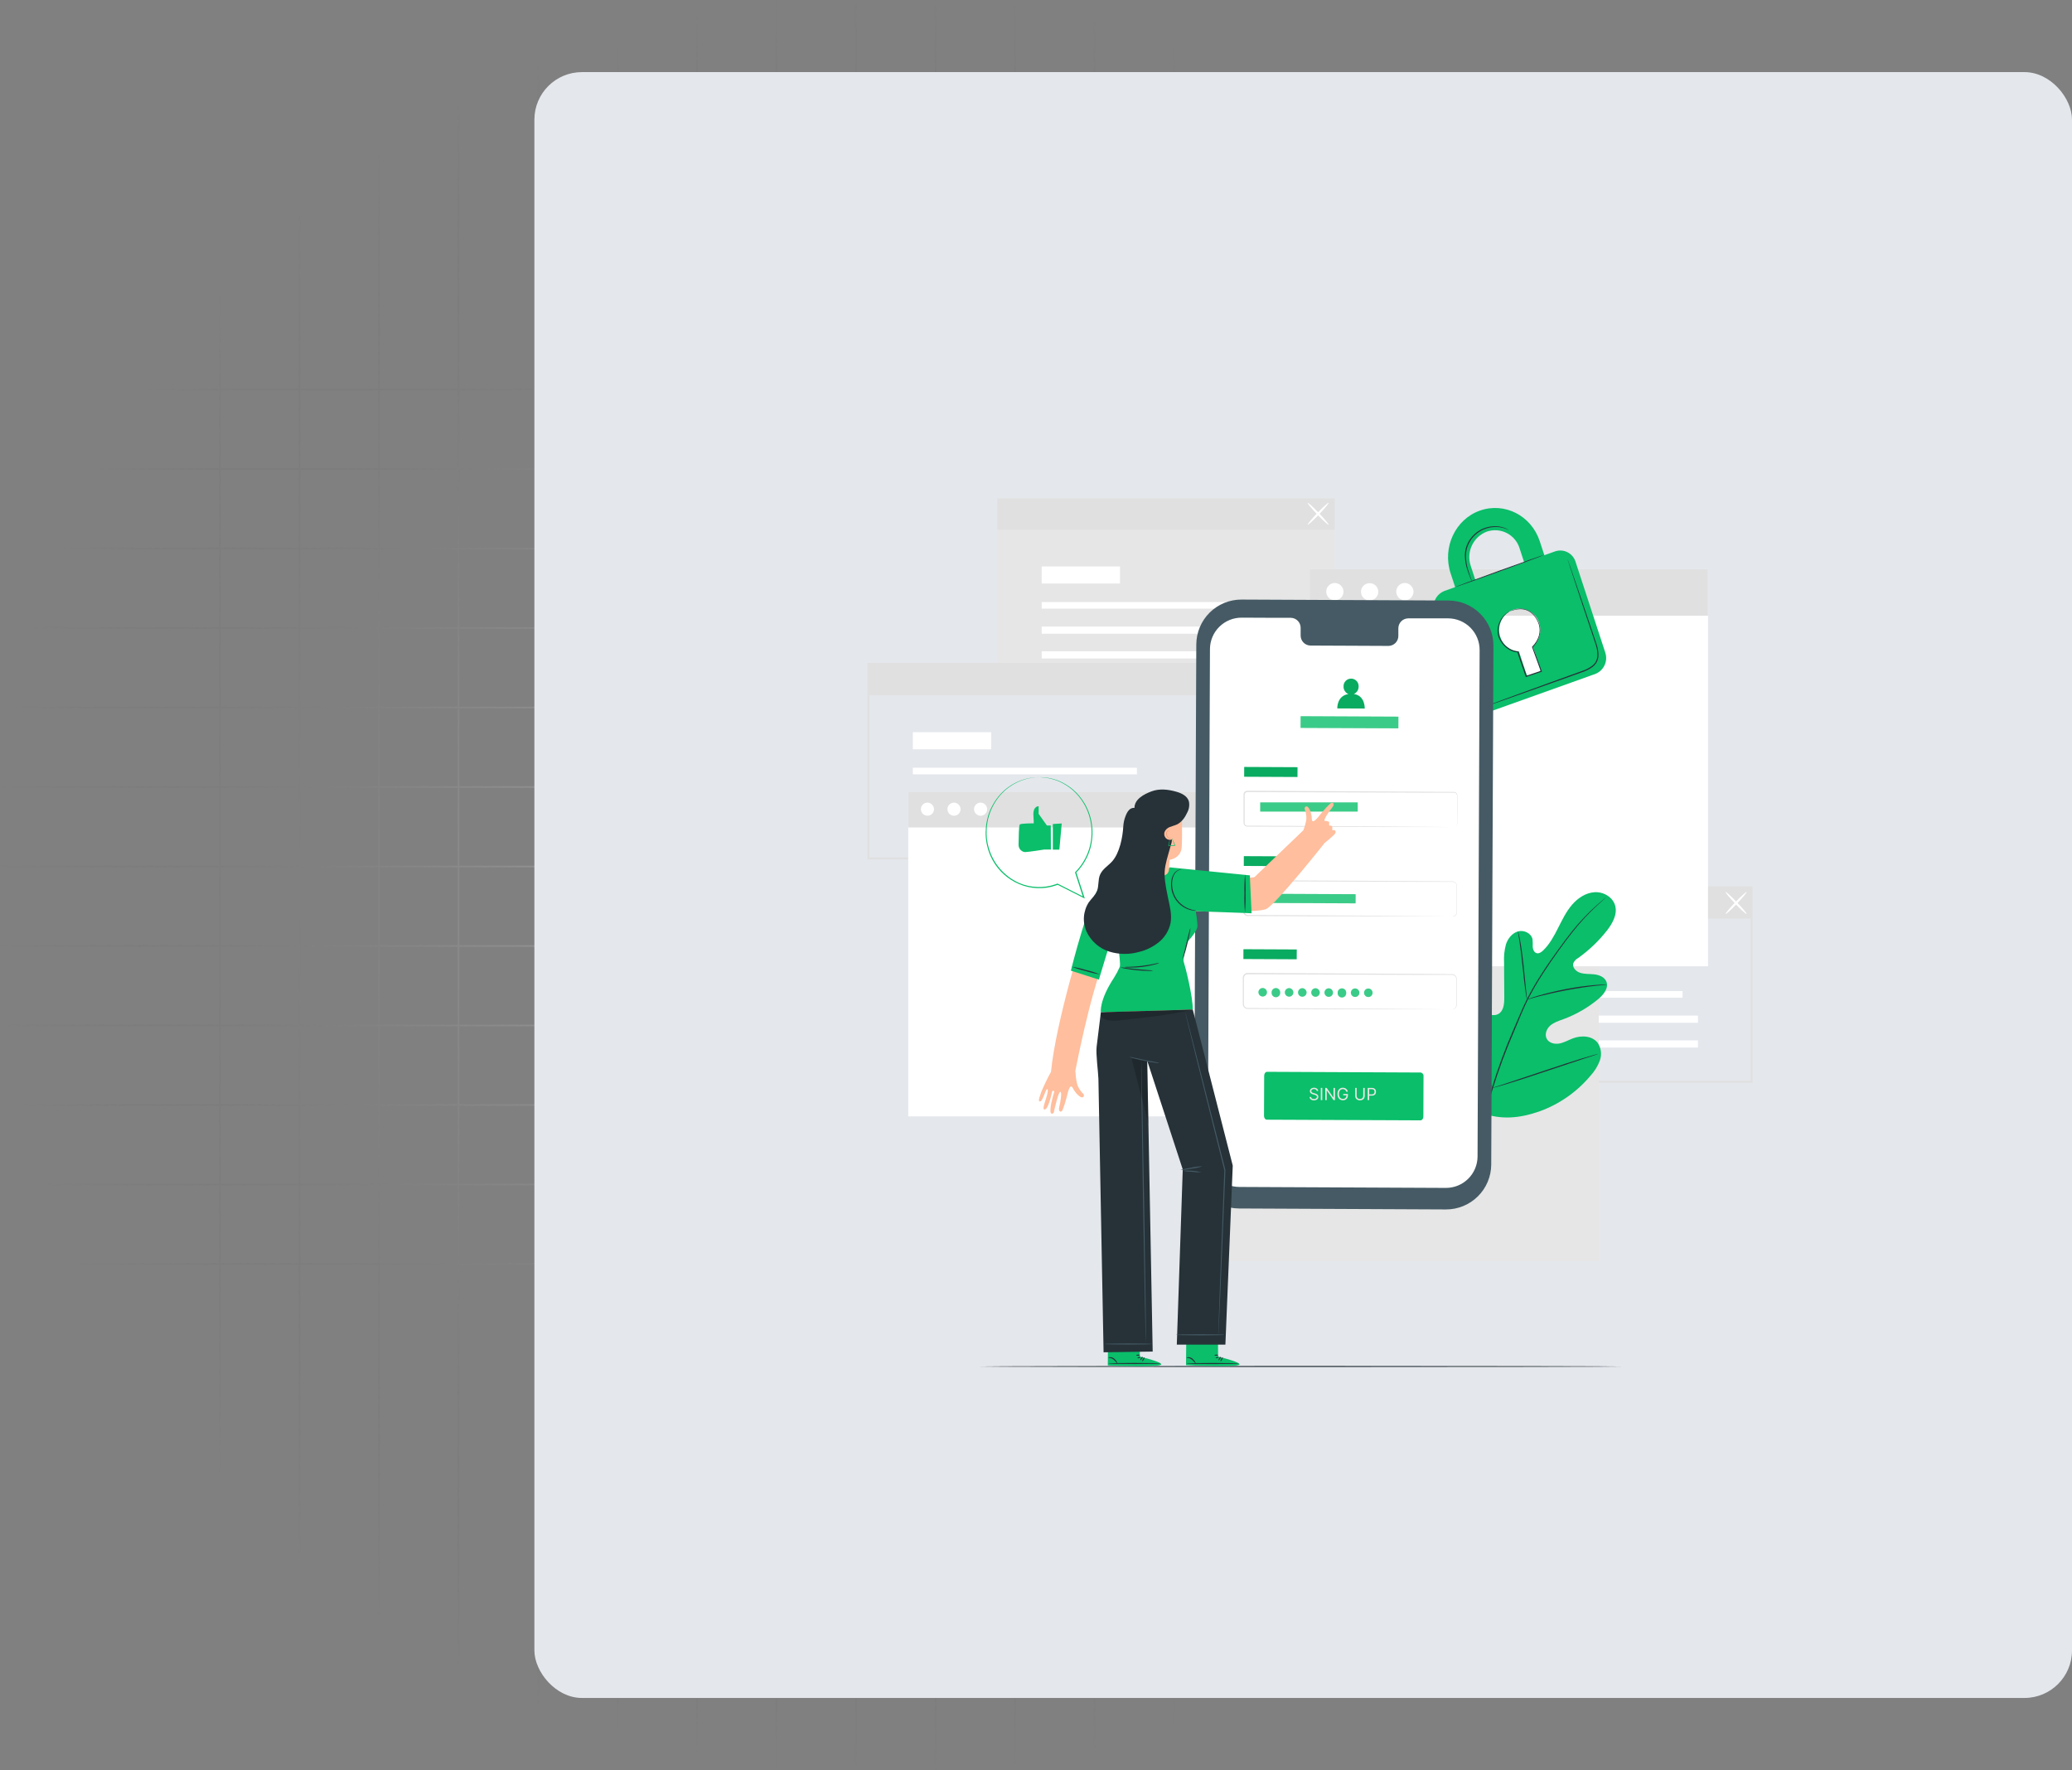 <svg width="1264" height="1080" viewBox="0 0 1264 1080" fill="none" xmlns="http://www.w3.org/2000/svg">
<rect x="0" y="0" width="1264" height="1080" fill="#808080" stroke="none"/>
<path d="M716.228 0L716.227 1080M425.21 0L425.21 1080M134.192 0L134.192 1080M1080 237.665L0 237.665M1080 528.683L0 528.683M861.737 0L861.736 1080M570.719 0L570.719 1080M279.701 0L279.701 1080M1080 383.174L0 383.174M1080 674.192L0 674.192M764.731 0L764.73 1080M473.713 0L473.713 1080M182.695 0L182.695 1080M1080 286.168L0 286.168M1080 577.186L0 577.186M910.24 0L910.239 1080M619.222 0L619.222 1080M328.204 0L328.204 1080M1080 431.677L0 431.677M1080 722.695L0 722.695M813.234 0L813.233 1080M522.216 0L522.216 1080M231.198 0L231.198 1080M1080 334.671L0 334.671M1080 625.689L0 625.689M958.743 0L958.742 1080M667.725 0L667.724 1080M376.707 0L376.707 1080M1080 480.18L0 480.18M1080 771.198L0 771.197" stroke="url(#paint0_radial_2004_1422)"/>
<rect x="326" y="44" width="938" height="992" rx="29" fill="#E4E7EC"/>
<path d="M1069.15 660.677H861.992V540.799H1069.15V660.677ZM863.256 659.413H1067.88V542.063H863.256V659.413Z" fill="#E0E0E0"/>
<path d="M1026.41 604.72H889.736V608.726H1026.41V604.72Z" fill="white"/>
<path d="M1035.83 619.66H889.736V624.033H1035.83V619.66Z" fill="white"/>
<path d="M1035.83 634.777H889.736V639.151H1035.83V634.777Z" fill="white"/>
<path d="M937.503 583.017H889.736V593.419H937.503V583.017Z" fill="white"/>
<path d="M1068.52 541.431H862.662V560.517H1068.52V541.431Z" fill="#E0E0E0"/>
<path d="M1052.68 557.661C1052.41 557.408 1055.07 554.21 1058.59 550.519C1062.12 546.828 1065.22 544.035 1065.47 544.275C1065.72 544.515 1063.08 547.726 1059.55 551.429C1056.03 555.133 1052.93 557.914 1052.68 557.661Z" fill="white"/>
<path d="M1065.5 557.661C1065.24 557.914 1062.16 555.133 1058.62 551.429C1055.08 547.726 1052.44 544.528 1052.7 544.275C1052.97 544.022 1056.04 546.803 1059.58 550.519C1063.12 554.235 1065.74 557.408 1065.5 557.661Z" fill="white"/>
<path d="M814.238 304.039H608.383V422.666H814.238V304.039Z" fill="#E6E6E6"/>
<path d="M772.147 367.34H635.47V371.347H772.147V367.34Z" fill="white"/>
<path d="M781.563 382.281H635.47V386.654H781.563V382.281Z" fill="white"/>
<path d="M781.563 397.398H635.47V401.772H781.563V397.398Z" fill="white"/>
<path d="M683.237 345.637H635.47V356.04H683.237V345.637Z" fill="white"/>
<path d="M814.238 304.039H608.383V323.126H814.238V304.039Z" fill="#E0E0E0"/>
<path d="M797.705 320.18C797.439 319.94 800.094 316.73 803.62 313.039C807.147 309.348 810.244 306.555 810.497 306.807C810.749 307.06 808.108 310.258 804.581 313.949C801.054 317.64 797.958 320.408 797.705 320.18Z" fill="white"/>
<path d="M810.497 320.18C810.244 320.433 807.16 317.652 803.62 313.949C800.081 310.245 797.439 307.06 797.705 306.807C797.97 306.555 801.042 309.335 804.581 313.039C808.12 316.742 810.762 319.94 810.497 320.18Z" fill="white"/>
<path d="M736.274 524.405H529.155V404.515H736.274V524.405ZM530.419 523.141H735.01V405.779H530.419V523.141Z" fill="#E0E0E0"/>
<path d="M693.551 468.448H556.875V472.455H693.551V468.448Z" fill="white"/>
<path d="M702.968 483.388H556.875V487.762H702.968V483.388Z" fill="white"/>
<path d="M702.968 498.506H556.875V502.879H702.968V498.506Z" fill="white"/>
<path d="M604.642 446.745H556.875V457.147H604.642V446.745Z" fill="white"/>
<path d="M735.642 405.147H529.787V424.233H735.642V405.147Z" fill="#E0E0E0"/>
<path d="M975.309 551.872H732.242V769.482H975.309V551.872Z" fill="#E6E6E6"/>
<path d="M744.465 483.325H554.056V681.154H744.465V483.325Z" fill="white"/>
<path d="M744.465 483.325H554.056V504.876H744.465V483.325Z" fill="#E0E0E0"/>
<path d="M569.78 493.879C569.746 494.661 569.482 495.415 569.023 496.048C568.564 496.681 567.928 497.166 567.196 497.441C566.464 497.716 565.667 497.771 564.904 497.597C564.141 497.424 563.446 497.03 562.905 496.465C562.364 495.9 562.001 495.188 561.861 494.419C561.72 493.649 561.809 492.855 562.116 492.136C562.423 491.416 562.934 490.803 563.587 490.371C564.239 489.939 565.004 489.709 565.786 489.708C566.868 489.735 567.895 490.188 568.644 490.97C569.392 491.751 569.801 492.797 569.78 493.879Z" fill="white"/>
<path d="M585.997 493.879C585.965 494.665 585.703 495.423 585.243 496.06C584.783 496.697 584.145 497.185 583.41 497.463C582.675 497.741 581.875 497.796 581.108 497.623C580.342 497.449 579.643 497.054 579.1 496.486C578.556 495.919 578.192 495.204 578.051 494.43C577.911 493.657 578.001 492.86 578.31 492.137C578.62 491.415 579.135 490.799 579.791 490.368C580.448 489.936 581.217 489.706 582.003 489.708C583.085 489.735 584.112 490.188 584.86 490.97C585.609 491.751 586.018 492.797 585.997 493.879Z" fill="white"/>
<path d="M602.214 493.879C602.182 494.665 601.92 495.423 601.46 496.06C601 496.697 600.363 497.185 599.628 497.463C598.892 497.741 598.092 497.796 597.325 497.623C596.559 497.449 595.861 497.054 595.317 496.486C594.773 495.919 594.409 495.204 594.268 494.43C594.128 493.657 594.218 492.86 594.528 492.137C594.837 491.415 595.352 490.799 596.009 490.368C596.665 489.936 597.434 489.706 598.22 489.708C599.302 489.735 600.329 490.188 601.078 490.97C601.826 491.751 602.235 492.797 602.214 493.879Z" fill="white"/>
<path d="M1041.96 347.306H798.893V589.564H1041.96V347.306Z" fill="white"/>
<path d="M1041.96 347.306H798.893V375.683H1041.96V347.306Z" fill="#E0E0E0"/>
<path d="M819.597 361.21C819.553 362.242 819.206 363.237 818.601 364.074C817.995 364.91 817.157 365.55 816.191 365.914C815.225 366.279 814.173 366.351 813.166 366.123C812.159 365.894 811.241 365.375 810.526 364.63C809.812 363.885 809.332 362.946 809.146 361.93C808.961 360.914 809.078 359.866 809.482 358.916C809.887 357.966 810.562 357.156 811.423 356.586C812.284 356.017 813.294 355.712 814.327 355.712C815.754 355.745 817.109 356.342 818.097 357.372C819.085 358.403 819.625 359.783 819.597 361.21Z" fill="white"/>
<path d="M839.404 357.494C840.105 358.255 840.566 359.205 840.731 360.226C840.895 361.248 840.755 362.295 840.329 363.237C839.902 364.18 839.208 364.976 838.332 365.526C837.456 366.077 836.438 366.358 835.404 366.334C834.37 366.309 833.365 365.982 832.516 365.391C831.667 364.8 831.011 363.972 830.629 363.011C830.246 362.05 830.156 360.997 830.368 359.985C830.58 358.972 831.085 358.044 831.82 357.317C832.85 356.336 834.227 355.805 835.649 355.838C837.07 355.871 838.421 356.466 839.404 357.494Z" fill="white"/>
<path d="M862.295 361.21C862.251 362.242 861.904 363.237 861.298 364.074C860.693 364.91 859.855 365.55 858.889 365.914C857.923 366.279 856.871 366.351 855.864 366.123C854.857 365.894 853.939 365.375 853.224 364.63C852.51 363.885 852.03 362.946 851.844 361.93C851.659 360.914 851.775 359.866 852.18 358.916C852.585 357.966 853.26 357.156 854.121 356.586C854.982 356.017 855.992 355.712 857.024 355.712C858.451 355.745 859.807 356.342 860.795 357.372C861.783 358.403 862.322 359.783 862.295 361.21Z" fill="white"/>
<path d="M989.454 833.756C989.454 833.933 901.682 834.085 793.445 834.085C685.209 834.085 597.399 833.933 597.399 833.756C597.399 833.579 685.158 833.428 793.445 833.428C901.732 833.428 989.454 833.592 989.454 833.756Z" fill="#263238"/>
<path d="M903.931 679.017C884.403 665.379 879.979 640.061 880.75 617.296C880.876 613.504 880.459 609.485 882.266 606.16C884.074 602.836 888.296 600.548 891.696 602.141C894.515 603.468 895.741 606.755 897.321 609.472C899.429 613.092 902.518 616.041 906.232 617.979C908.646 619.243 911.642 620.001 914.031 618.687C917.317 616.879 917.696 612.367 917.671 608.575C917.671 601.522 917.629 594.477 917.545 587.441C917.318 583.662 917.702 579.872 918.682 576.216C919.858 572.627 922.474 569.302 926.051 568.291C929.629 567.28 934.09 569.365 934.899 573.056C935.039 574.62 935.077 576.19 935.013 577.758C935.114 579.338 935.847 581.07 937.326 581.55C938.805 582.031 940.347 580.931 941.485 579.819C945.378 576.027 948.032 571.084 950.497 566.205C952.962 561.326 955.376 556.308 958.915 552.15C962.455 547.991 967.346 544.692 972.819 544.376C978.293 544.06 983.993 547.422 985.358 552.731C986.723 558.04 983.627 563.463 980.302 567.773C975.286 574.171 969.373 579.812 962.745 584.521C961.452 585.227 960.419 586.331 959.8 587.668C958.979 590.196 961.368 592.724 963.858 593.52C966.676 594.456 969.735 594.165 972.706 594.519C975.676 594.873 978.836 596.162 979.961 598.943C981.503 602.811 978.267 606.856 975.095 609.51C968.724 614.819 961.49 618.996 953.708 621.859C950.927 622.871 948.007 623.768 945.757 625.715C943.507 627.661 942.167 631.061 943.52 633.728C944.872 636.395 948.348 637.242 951.268 636.699C954.188 636.155 956.779 634.588 959.56 633.539C964.755 631.58 971.454 631.933 974.728 636.421C975.742 637.966 976.384 639.726 976.604 641.562C976.823 643.398 976.614 645.259 975.992 647C974.727 650.465 972.78 653.642 970.266 656.341C961.987 666.232 951.231 673.748 939.096 678.12C927.05 682.291 915.889 683.429 903.919 679.043" fill="#0ABE6A"/>
<path d="M979.797 547.498C979.797 547.498 979.683 547.625 979.43 547.852L978.305 548.851C977.319 549.735 975.866 551.025 974.033 552.731C968.837 557.556 964.011 562.766 959.598 568.316C956.779 571.818 953.86 575.787 950.75 580.097C947.641 584.407 944.43 589.059 941.245 594.001C937.849 599.212 934.739 604.605 931.929 610.155C930.463 613.049 929.174 616.07 927.847 619.154L923.928 628.571C918.763 640.433 914.265 652.573 910.454 664.936C907.384 675.052 905.268 685.432 904.134 695.942C903.399 703.035 903.28 710.178 903.78 717.291C903.982 719.819 904.172 721.753 904.349 723.068C904.425 723.7 904.475 724.205 904.526 724.572V725.09C904.471 724.926 904.433 724.756 904.412 724.585C904.349 724.218 904.273 723.725 904.172 723.093C903.944 721.829 903.704 719.832 903.477 717.304C902.867 710.178 902.909 703.01 903.603 695.892C904.667 685.337 906.737 674.908 909.784 664.747C913.563 652.349 918.049 640.178 923.22 628.293L927.24 618.914C928.567 615.843 929.869 612.796 931.348 609.889C934.177 604.323 937.313 598.917 940.739 593.697C943.975 588.641 947.236 584.066 950.308 579.793C953.379 575.521 956.35 571.527 959.156 568.038C963.614 562.502 968.504 557.329 973.78 552.567C975.651 550.886 977.143 549.622 978.154 548.775L979.329 547.827C979.473 547.701 979.63 547.591 979.797 547.498Z" fill="#263238"/>
<path d="M931.512 609.864C931.334 609.343 931.211 608.805 931.145 608.259C930.943 607.21 930.716 605.731 930.45 603.809C929.907 600.017 929.351 594.822 928.756 589.071C928.162 583.32 927.492 578.112 926.936 574.358C926.646 572.488 926.393 570.983 926.216 569.934C926.078 569.397 926.006 568.845 926.001 568.291C926.219 568.797 926.376 569.328 926.469 569.871C926.747 570.908 927.063 572.399 927.417 574.282C928.137 578.074 928.845 583.231 929.439 588.995C930.033 594.759 930.539 599.815 930.931 603.746C931.12 605.516 931.284 607.02 931.411 608.221C931.509 608.763 931.543 609.314 931.512 609.864Z" fill="#263238"/>
<path d="M980.151 600.788C979.536 600.922 978.909 600.999 978.28 601.016C977.016 601.13 975.221 601.281 972.996 601.534C968.547 602.015 962.429 602.899 955.718 604.163C949.006 605.427 942.976 606.856 938.641 607.955C936.48 608.511 934.735 609.017 933.585 609.358C932.971 609.577 932.335 609.729 931.689 609.813C932.273 609.52 932.882 609.279 933.509 609.093C934.697 608.676 936.416 608.094 938.565 607.475C942.875 606.211 948.905 604.707 955.642 603.418C961.349 602.326 967.107 601.525 972.895 601.016C975.133 600.826 976.94 600.751 978.204 600.725C978.853 600.681 979.506 600.702 980.151 600.788Z" fill="#263238"/>
<path d="M910.403 663.862C910.268 663.679 910.158 663.479 910.075 663.268L909.24 661.511C908.52 659.982 907.547 657.719 906.384 654.951C904.033 649.389 901.037 641.603 897.852 632.957C894.666 624.312 891.734 616.525 889.509 610.9C888.422 608.17 887.525 605.933 886.855 604.264L886.147 602.457C886.049 602.249 885.981 602.027 885.945 601.8C886.08 601.983 886.19 602.182 886.273 602.394L887.108 604.151C887.816 605.68 888.801 607.943 889.964 610.711C892.315 616.272 895.311 624.059 898.496 632.704C901.682 641.35 904.614 649.136 906.839 654.761C907.926 657.492 908.823 659.729 909.48 661.397C909.771 662.118 910.011 662.661 910.201 663.205C910.299 663.413 910.367 663.635 910.403 663.862Z" fill="#263238"/>
<path d="M974.968 643.044C974.766 643.16 974.549 643.249 974.324 643.309L972.453 643.941L965.539 646.179C959.699 648.075 951.635 650.78 942.787 653.763C933.939 656.746 925.837 659.4 919.959 661.17C917.027 662.067 914.638 662.75 912.982 663.205L911.073 663.698C910.851 663.768 910.622 663.815 910.391 663.837C910.593 663.721 910.81 663.631 911.035 663.571L912.906 662.939L919.82 660.702C925.66 658.806 933.724 656.101 942.572 653.118C951.42 650.135 959.51 647.481 965.387 645.711C968.332 644.814 970.709 644.131 972.377 643.676L974.286 643.183C974.508 643.113 974.737 643.066 974.968 643.044Z" fill="#263238"/>
<path d="M948.627 336.436L942.117 338.761L939.324 330.255C934.192 314.568 917.836 306.239 902.807 311.535C887.778 316.831 879.777 334.034 884.908 349.72L887.702 358.227L881.167 360.565C878.675 361.532 876.652 363.421 875.517 365.841C874.382 368.261 874.224 371.025 875.075 373.559L893.188 428.91C893.564 430.164 894.188 431.33 895.023 432.338C895.859 433.347 896.888 434.177 898.051 434.779C899.214 435.382 900.485 435.744 901.791 435.846C903.096 435.947 904.409 435.785 905.651 435.369L973.11 411.239C975.635 410.274 977.687 408.368 978.835 405.921C979.983 403.474 980.138 400.677 979.266 398.119L961.14 342.768C960.755 341.517 960.121 340.357 959.277 339.357C958.433 338.356 957.396 337.536 956.228 336.945C955.06 336.354 953.785 336.004 952.479 335.917C951.173 335.829 949.863 336.006 948.627 336.436ZM897.207 345.284C895.823 341.205 896.072 336.749 897.9 332.849C899.729 328.95 902.995 325.909 907.016 324.364C909.001 323.685 911.103 323.413 913.196 323.563C915.288 323.714 917.329 324.285 919.197 325.242C921.064 326.198 922.72 327.521 924.065 329.132C925.41 330.742 926.416 332.607 927.025 334.615L929.806 343.122L899.988 353.79L897.207 345.284ZM935.127 394.403L939.753 408.534C939.838 408.817 939.811 409.123 939.677 409.386C939.543 409.65 939.312 409.852 939.033 409.95L932.549 412.263C932.291 412.334 932.015 412.303 931.779 412.176C931.544 412.049 931.366 411.835 931.285 411.58L926.62 397.512C924.049 397.372 921.581 396.449 919.548 394.868C917.515 393.287 916.013 391.122 915.244 388.664C914.145 385.414 914.346 381.865 915.804 378.76C917.262 375.654 919.866 373.234 923.069 372.005C924.65 371.464 926.324 371.248 927.991 371.368C929.658 371.489 931.283 371.943 932.771 372.705C934.258 373.467 935.577 374.521 936.648 375.803C937.72 377.086 938.522 378.571 939.008 380.17C939.821 382.667 939.888 385.347 939.201 387.882C938.514 390.417 937.103 392.696 935.14 394.441L935.127 394.403Z" fill="#0ABE6A"/>
<path d="M941.826 338.61C941.826 338.787 929.755 343.324 914.739 348.722C899.722 354.119 887.474 358.454 887.411 358.328C887.348 358.202 899.482 353.626 914.511 348.216C929.54 342.806 941.763 338.445 941.826 338.61Z" fill="#263238"/>
<path d="M956.16 340.935C956.216 341.045 956.263 341.159 956.299 341.277C956.4 341.529 956.514 341.858 956.666 342.263C956.995 343.185 957.45 344.462 958.018 346.055L962.872 360.186C964.895 366.177 967.309 373.281 969.988 381.169C971.252 385.125 972.744 389.245 974.134 393.581C974.879 395.815 975.2 398.168 975.082 400.52C974.975 401.744 974.627 402.933 974.059 404.022C973.451 405.106 972.64 406.063 971.67 406.84C969.717 408.266 967.549 409.371 965.248 410.114L958.739 412.453L946.415 416.864L925.546 424.296L911.453 429.251L907.661 430.515L906.649 430.844C906.541 430.892 906.426 430.922 906.308 430.932C906.308 430.932 906.409 430.932 906.624 430.781L907.61 430.389L911.402 428.96L925.42 423.803L946.251 416.219L958.549 411.77L965.059 409.419C967.294 408.706 969.399 407.634 971.29 406.246C972.193 405.525 972.949 404.637 973.515 403.63C974.05 402.623 974.373 401.518 974.463 400.381C974.579 398.115 974.271 395.847 973.553 393.695C972.188 389.397 970.747 385.239 969.445 381.282C966.816 373.382 964.389 366.253 962.468 360.262C960.546 354.271 958.928 349.455 957.816 346.067C957.285 344.411 956.881 343.122 956.552 342.187L956.249 341.176C956.211 341.099 956.181 341.018 956.16 340.935Z" fill="#263238"/>
<path d="M920.566 323.505C920.566 323.505 919.896 323.176 918.657 322.671C916.891 321.992 915.024 321.616 913.133 321.558C910.331 321.462 907.542 321.989 904.968 323.1C901.837 324.484 899.161 326.723 897.245 329.559C895.316 332.388 894.281 335.73 894.274 339.153C894.301 341.959 894.726 344.747 895.538 347.432C896.196 349.733 896.878 351.566 897.333 352.842C897.602 353.491 897.821 354.158 897.991 354.839C897.631 354.233 897.331 353.594 897.093 352.931C896.575 351.667 895.829 349.872 895.096 347.559C894.196 344.845 893.706 342.012 893.642 339.153C893.609 335.601 894.668 332.123 896.676 329.193C898.659 326.253 901.445 323.945 904.702 322.544C907.357 321.427 910.233 320.934 913.108 321.103C915.04 321.202 916.937 321.651 918.707 322.43C919.181 322.649 919.637 322.902 920.073 323.189C920.252 323.268 920.419 323.374 920.566 323.505Z" fill="#263238"/>
<path d="M921.147 372.965C921.349 372.843 921.56 372.737 921.779 372.649C922.412 372.364 923.067 372.131 923.738 371.954C924.804 371.64 925.903 371.453 927.012 371.398C928.521 371.317 930.031 371.545 931.449 372.068C934.685 373.205 937.655 376.504 939.121 380.916C939.824 383.283 939.824 385.804 939.121 388.171C938.341 390.74 936.944 393.08 935.051 394.984L935.127 394.643C936.808 399.256 938.641 404.262 940.537 409.482L940.651 409.798L940.335 409.912L937.44 410.873L931.12 412.983L930.804 413.085L930.703 412.769C928.971 407.536 927.075 402.657 925.647 397.866L925.925 398.081C923.454 397.876 921.098 396.948 919.15 395.414C917.388 394.056 915.943 392.331 914.916 390.358C913.989 388.608 913.527 386.649 913.576 384.67C913.634 382.647 914.139 380.662 915.055 378.857C915.971 377.052 917.274 375.471 918.872 374.229C919.53 373.695 920.268 373.269 921.059 372.965C920.345 373.389 919.653 373.849 918.986 374.343C917.23 375.828 915.886 377.739 915.08 379.892C914.388 381.516 914.065 383.272 914.133 385.036C914.2 386.8 914.658 388.526 915.472 390.092C916.482 391.991 917.892 393.647 919.605 394.946C921.463 396.404 923.71 397.284 926.064 397.474H926.279L926.342 397.664C927.732 402.366 929.641 407.283 931.398 412.541L930.981 412.339L937.301 410.228L940.183 409.255L939.981 409.684C938.097 404.464 936.277 399.446 934.609 394.832V394.643L934.76 394.491C936.598 392.666 937.968 390.424 938.755 387.956C939.425 385.692 939.425 383.281 938.755 381.017C937.377 376.77 934.533 373.547 931.449 372.409C930.083 371.883 928.626 371.638 927.164 371.689C926.072 371.714 924.986 371.862 923.928 372.131C922.044 372.599 921.16 373.028 921.147 372.965Z" fill="#263238"/>
<path d="M882.077 737.933L755.816 737.351C748.525 737.311 741.547 734.378 736.416 729.198C731.285 724.017 728.42 717.012 728.45 709.72L729.79 393.202C729.805 389.589 730.532 386.015 731.929 382.684C733.326 379.352 735.366 376.329 737.932 373.786C740.498 371.244 743.54 369.232 746.884 367.865C750.228 366.499 753.809 365.805 757.421 365.824L883.67 366.405C890.961 366.442 897.94 369.371 903.073 374.549C908.207 379.728 911.075 386.732 911.048 394.023L909.708 710.529C909.693 714.143 908.967 717.718 907.57 721.051C906.173 724.384 904.134 727.409 901.568 729.953C899.002 732.498 895.96 734.512 892.616 735.882C889.272 737.251 885.691 737.947 882.077 737.933Z" fill="#455A64"/>
<path d="M883.48 377.288H859.009C858.211 377.303 857.423 377.475 856.691 377.794C855.959 378.113 855.297 378.574 854.743 379.149C854.189 379.724 853.754 380.403 853.462 381.146C853.17 381.89 853.028 382.683 853.043 383.482V387.918C853.058 388.716 852.916 389.509 852.624 390.252C852.332 390.994 851.896 391.672 851.342 392.246C850.788 392.821 850.126 393.28 849.394 393.598C848.662 393.916 847.875 394.086 847.077 394.099L799.374 393.884C797.76 393.841 796.229 393.16 795.118 391.989C794.006 390.818 793.405 389.254 793.445 387.64V383.204C793.486 381.592 792.887 380.03 791.778 378.859C790.669 377.689 789.141 377.006 787.53 376.959H778.922L757.497 376.858C752.401 376.828 747.501 378.818 743.869 382.393C740.237 385.968 738.17 390.836 738.12 395.932L736.856 704.879C736.845 707.407 737.331 709.913 738.288 712.253C739.244 714.593 740.653 716.721 742.432 718.517C744.211 720.313 746.327 721.741 748.658 722.719C750.989 723.697 753.49 724.206 756.018 724.218L882.014 724.799C884.544 724.811 887.051 724.324 889.392 723.367C891.734 722.41 893.864 721.001 895.661 719.22C897.458 717.439 898.887 715.322 899.866 712.99C900.844 710.657 901.354 708.154 901.366 705.625L902.63 396.678C902.66 391.568 900.66 386.655 897.069 383.019C893.478 379.383 888.59 377.321 883.48 377.288Z" fill="white"/>
<path d="M866.53 683.58L772.842 683.176C771.869 683.176 771.085 682.114 771.098 680.825L771.199 656.316C771.199 655.052 771.995 653.965 772.969 653.965L866.656 654.395C867.196 654.488 867.678 654.786 868.003 655.226C868.328 655.667 868.47 656.216 868.401 656.758L868.312 681.242C868.312 682.544 867.503 683.593 866.53 683.58Z" fill="#0ABE6A"/>
<path d="M803.267 665.641C803.223 665.271 803.045 664.984 802.734 664.779C802.423 664.575 802.041 664.473 801.588 664.473C801.257 664.473 800.968 664.526 800.719 664.633C800.474 664.74 800.281 664.888 800.143 665.075C800.006 665.262 799.938 665.475 799.938 665.714C799.938 665.913 799.986 666.085 800.081 666.228C800.178 666.369 800.302 666.487 800.453 666.582C800.604 666.675 800.762 666.751 800.927 666.812C801.093 666.871 801.245 666.918 801.384 666.955L802.143 667.159C802.337 667.21 802.554 667.281 802.792 667.371C803.033 667.461 803.263 667.584 803.482 667.739C803.704 667.893 803.886 668.09 804.03 668.331C804.173 668.572 804.245 668.867 804.245 669.218C804.245 669.621 804.139 669.986 803.928 670.312C803.718 670.639 803.412 670.898 803.008 671.09C802.606 671.282 802.118 671.378 801.544 671.378C801.009 671.378 800.545 671.292 800.154 671.119C799.764 670.946 799.458 670.705 799.234 670.396C799.012 670.087 798.887 669.729 798.858 669.32H799.792C799.817 669.602 799.911 669.836 800.077 670.021C800.245 670.203 800.457 670.339 800.712 670.429C800.97 670.517 801.247 670.561 801.544 670.561C801.89 670.561 802.2 670.505 802.475 670.393C802.75 670.278 802.968 670.12 803.128 669.918C803.289 669.714 803.369 669.475 803.369 669.203C803.369 668.955 803.3 668.753 803.161 668.597C803.022 668.441 802.84 668.315 802.614 668.217C802.387 668.12 802.143 668.035 801.88 667.962L800.96 667.699C800.376 667.531 799.914 667.292 799.573 666.98C799.233 666.669 799.062 666.261 799.062 665.757C799.062 665.339 799.175 664.974 799.402 664.663C799.63 664.349 799.937 664.105 800.321 663.933C800.708 663.757 801.14 663.67 801.617 663.67C802.099 663.67 802.527 663.756 802.902 663.929C803.277 664.099 803.573 664.333 803.792 664.63C804.014 664.927 804.131 665.264 804.143 665.641H803.267ZM806.638 663.772V671.247H805.733V663.772H806.638ZM814.381 663.772V671.247H813.505L809.431 665.378H809.358V671.247H808.453V663.772H809.329L813.417 669.656H813.49V663.772H814.381ZM821.302 666.108C821.221 665.862 821.116 665.642 820.984 665.447C820.855 665.25 820.701 665.082 820.521 664.944C820.343 664.805 820.141 664.699 819.915 664.626C819.688 664.553 819.44 664.517 819.17 664.517C818.727 664.517 818.325 664.631 817.962 664.86C817.6 665.088 817.311 665.425 817.097 665.871C816.883 666.316 816.776 666.862 816.776 667.509C816.776 668.157 816.884 668.703 817.101 669.148C817.317 669.593 817.61 669.93 817.98 670.159C818.35 670.388 818.766 670.502 819.229 670.502C819.657 670.502 820.034 670.411 820.36 670.229C820.688 670.044 820.944 669.783 821.126 669.447C821.311 669.109 821.404 668.711 821.404 668.254L821.681 668.312H819.433V667.509H822.28V668.312C822.28 668.928 822.148 669.463 821.886 669.918C821.625 670.373 821.265 670.726 820.805 670.977C820.348 671.225 819.822 671.349 819.229 671.349C818.567 671.349 817.985 671.193 817.484 670.882C816.985 670.57 816.596 670.128 816.316 669.553C816.039 668.979 815.9 668.298 815.9 667.509C815.9 666.918 815.979 666.386 816.137 665.914C816.298 665.44 816.524 665.036 816.816 664.703C817.108 664.369 817.454 664.114 817.853 663.936C818.252 663.759 818.691 663.67 819.17 663.67C819.564 663.67 819.932 663.729 820.272 663.849C820.615 663.965 820.921 664.132 821.189 664.349C821.459 664.563 821.684 664.819 821.864 665.119C822.044 665.416 822.168 665.745 822.236 666.108H821.302ZM831.626 663.772H832.531V668.721C832.531 669.232 832.411 669.688 832.17 670.09C831.932 670.489 831.595 670.804 831.159 671.035C830.723 671.264 830.212 671.378 829.626 671.378C829.04 671.378 828.529 671.264 828.093 671.035C827.658 670.804 827.319 670.489 827.078 670.09C826.84 669.688 826.721 669.232 826.721 668.721V663.772H827.626V668.648C827.626 669.013 827.706 669.338 827.867 669.623C828.027 669.905 828.256 670.128 828.553 670.291C828.852 670.451 829.21 670.531 829.626 670.531C830.042 670.531 830.4 670.451 830.699 670.291C830.998 670.128 831.227 669.905 831.385 669.623C831.546 669.338 831.626 669.013 831.626 668.648V663.772ZM834.339 671.247V663.772H836.865C837.451 663.772 837.93 663.878 838.303 664.09C838.677 664.299 838.955 664.582 839.135 664.94C839.315 665.298 839.405 665.697 839.405 666.137C839.405 666.577 839.315 666.978 839.135 667.338C838.957 667.698 838.682 667.985 838.31 668.199C837.938 668.411 837.461 668.517 836.879 668.517H835.069V667.714H836.85C837.251 667.714 837.574 667.644 837.817 667.506C838.061 667.367 838.237 667.18 838.346 666.944C838.458 666.705 838.514 666.436 838.514 666.137C838.514 665.838 838.458 665.57 838.346 665.334C838.237 665.098 838.059 664.913 837.814 664.779C837.568 664.643 837.242 664.575 836.835 664.575H835.244V671.247H834.339Z" fill="#E8E8E3"/>
<path d="M791.529 468.107L759.02 467.959L758.992 473.925L791.502 474.073L791.529 468.107Z" fill="#0ABE6A"/>
<path opacity="0.1" d="M791.529 468.107L759.02 467.959L758.992 473.925L791.502 474.073L791.529 468.107Z" fill="black"/>
<path d="M886.829 504.737C887.085 504.711 887.336 504.652 887.575 504.56C887.925 504.423 888.229 504.191 888.453 503.889C888.676 503.587 888.81 503.228 888.839 502.854C888.839 500.844 888.839 497.912 888.839 494.145C888.839 492.261 888.839 490.151 888.839 487.825C888.839 487.256 888.839 486.662 888.839 486.068C888.922 485.491 888.796 484.904 888.485 484.412C888.311 484.176 888.085 483.983 887.824 483.85C887.563 483.716 887.274 483.644 886.981 483.641H885.009H866.745L761.024 483.249C760.753 483.245 760.485 483.305 760.243 483.426C760.001 483.547 759.792 483.725 759.633 483.944C759.328 484.439 759.211 485.027 759.305 485.6C759.305 486.864 759.305 488.128 759.305 489.392C759.305 491.92 759.305 494.448 759.305 496.976C759.305 498.24 759.305 499.504 759.305 500.768C759.252 501.357 759.252 501.949 759.305 502.538C759.371 502.79 759.494 503.024 759.665 503.221C759.836 503.418 760.05 503.574 760.29 503.675C760.54 503.775 760.806 503.822 761.074 503.814H767.508L795.581 503.966L843.108 504.257L875.15 504.51L883.859 504.611H886.122C886.64 504.611 886.893 504.611 886.893 504.611H886.122H883.859H875.15H843.108L795.581 504.459L767.508 504.345H761.074C760.72 504.36 760.367 504.299 760.038 504.168C759.705 504.026 759.409 503.81 759.172 503.536C758.936 503.262 758.765 502.938 758.673 502.588C758.599 502.257 758.574 501.916 758.597 501.577V500.642C758.597 499.378 758.597 498.114 758.597 496.85C758.597 494.322 758.597 491.794 758.597 489.266C758.597 488.002 758.597 486.738 758.597 485.474C758.573 485.137 758.573 484.799 758.597 484.463C758.644 484.091 758.788 483.738 759.014 483.439C759.232 483.134 759.52 482.886 759.855 482.716C760.19 482.547 760.56 482.461 760.935 482.465L866.656 483.047L884.921 483.173H886.893C887.24 483.174 887.582 483.258 887.89 483.418C888.198 483.579 888.463 483.811 888.662 484.096C889.019 484.646 889.162 485.306 889.067 485.954C889.067 486.548 889.067 487.142 889.067 487.711C889.067 490.012 889.067 492.122 889.067 494.031C889.067 497.823 888.978 500.73 888.953 502.753C888.922 503.141 888.781 503.513 888.546 503.825C888.311 504.136 887.991 504.374 887.626 504.51C887.387 504.658 887.111 504.737 886.829 504.737Z" fill="#E0E0E0"/>
<path d="M828.243 489.594H768.785V495.169H828.243V489.594Z" fill="#0ABE6A"/>
<path opacity="0.2" d="M828.243 489.594H768.785V495.169H828.243V489.594Z" fill="white"/>
<path d="M791.308 522.533L758.798 522.385L758.771 528.351L791.281 528.499L791.308 522.533Z" fill="#0ABE6A"/>
<path opacity="0.1" d="M791.308 522.533L758.798 522.385L758.771 528.351L791.281 528.499L791.308 522.533Z" fill="black"/>
<path d="M886.008 559.165C886.263 559.134 886.517 559.087 886.766 559.026C887.119 558.914 887.444 558.727 887.719 558.478C887.994 558.23 888.212 557.925 888.359 557.585C888.558 557.075 888.636 556.525 888.587 555.98C888.587 555.373 888.587 554.716 888.587 553.983C888.587 552.516 888.587 550.848 888.587 548.927V540.9C888.647 540.319 888.518 539.734 888.22 539.232C887.908 538.717 887.418 538.334 886.842 538.157C886.213 538.045 885.572 538.011 884.934 538.056H866.745L761.39 537.664C760.824 537.666 760.277 537.873 759.851 538.247C759.426 538.621 759.151 539.137 759.077 539.699C759.077 540.9 759.077 542.227 759.077 543.491C759.077 546.019 759.077 548.547 759.077 551.075C759.077 552.339 759.077 553.603 759.077 554.867C759.03 555.458 759.055 556.052 759.153 556.637C759.311 557.15 759.636 557.594 760.076 557.901C760.543 558.197 761.091 558.339 761.643 558.305H763.4H767.053L795.025 558.444L842.387 558.735L874.316 558.988L883 559.089H885.262H886.021H885.262H883H874.316H842.387L795 559.039L767.028 558.937H761.529C760.846 558.978 760.167 558.796 759.595 558.419C759.02 558.021 758.6 557.436 758.407 556.763C758.294 556.121 758.26 555.467 758.306 554.817C758.306 553.553 758.306 552.289 758.306 551.025C758.306 548.497 758.306 545.969 758.306 543.441C758.306 542.177 758.306 540.913 758.306 539.649C758.398 538.926 758.751 538.262 759.298 537.78C759.844 537.298 760.548 537.033 761.276 537.032L866.631 537.614L884.82 537.753C885.497 537.711 886.177 537.758 886.842 537.892C887.499 538.106 888.053 538.557 888.397 539.156C888.724 539.713 888.866 540.359 888.801 541.001C888.801 541.595 888.801 542.177 888.801 542.758C888.801 545.046 888.801 547.144 888.801 549.078C888.801 551.012 888.801 552.643 888.801 554.134C888.801 554.855 888.801 555.525 888.801 556.144C888.847 556.709 888.756 557.277 888.536 557.8C888.372 558.149 888.135 558.458 887.84 558.707C887.546 558.955 887.201 559.137 886.83 559.241C886.553 559.264 886.275 559.238 886.008 559.165Z" fill="#E0E0E0"/>
<path d="M791.062 579.323L758.553 579.175L758.526 585.141L791.035 585.289L791.062 579.323Z" fill="#0ABE6A"/>
<path opacity="0.1" d="M791.062 579.323L758.553 579.175L758.526 585.141L791.035 585.289L791.062 579.323Z" fill="black"/>
<path d="M885.755 615.931C886.011 615.901 886.264 615.855 886.513 615.792C886.865 615.68 887.189 615.495 887.463 615.249C887.738 615.003 887.957 614.701 888.106 614.364C888.304 613.853 888.382 613.304 888.334 612.759C888.334 612.139 888.334 611.495 888.334 610.749C888.334 609.295 888.334 607.614 888.334 605.693V597.666C888.394 597.085 888.265 596.5 887.967 595.998C887.648 595.492 887.16 595.116 886.589 594.936C885.96 594.819 885.319 594.781 884.681 594.822H866.492L761.137 594.431C760.571 594.432 760.024 594.639 759.598 595.013C759.173 595.388 758.898 595.904 758.824 596.466C758.824 597.73 758.824 598.994 758.824 600.258C758.824 602.786 758.824 605.314 758.824 607.842C758.824 609.106 758.824 610.37 758.824 611.634C758.777 612.22 758.803 612.81 758.9 613.391C759.051 613.906 759.378 614.353 759.823 614.655C760.287 614.958 760.837 615.1 761.39 615.059H766.889L794.861 615.211L842.223 615.501L874.152 615.754L882.835 615.855H885.098C885.603 615.855 885.856 615.855 885.856 615.855C885.856 615.855 885.603 615.855 885.098 615.855H882.835H874.152H842.223L794.861 615.716L766.889 615.603H761.39C760.706 615.649 760.026 615.466 759.456 615.084C758.881 614.686 758.461 614.101 758.268 613.429C758.155 612.786 758.121 612.132 758.167 611.482C758.167 610.218 758.167 608.954 758.167 607.69C758.167 605.162 758.167 602.634 758.167 600.106C758.167 598.842 758.167 597.578 758.167 596.251C758.256 595.529 758.606 594.865 759.151 594.383C759.696 593.901 760.397 593.635 761.125 593.634L866.479 594.216L884.668 594.355C885.345 594.313 886.025 594.36 886.69 594.494C887.347 594.708 887.901 595.159 888.245 595.758C888.572 596.315 888.714 596.961 888.65 597.603C888.65 598.197 888.65 598.791 888.65 599.36C888.65 601.648 888.65 603.746 888.65 605.68C888.65 607.614 888.65 609.245 888.65 610.736C888.65 611.457 888.65 612.127 888.65 612.746C888.698 613.311 888.607 613.88 888.384 614.402C888.22 614.751 887.983 615.06 887.688 615.309C887.394 615.557 887.049 615.739 886.678 615.843C886.381 615.944 886.065 615.974 885.755 615.931Z" fill="#E0E0E0"/>
<path d="M826.974 545.598L767.516 545.328L767.491 550.903L826.949 551.172L826.974 545.598Z" fill="#0ABE6A"/>
<path opacity="0.2" d="M826.974 545.598L767.516 545.328L767.491 550.903L826.949 551.172L826.974 545.598Z" fill="white"/>
<path d="M772.893 605.617C772.855 606.125 772.67 606.612 772.358 607.016C772.047 607.419 771.624 607.723 771.142 607.889C770.66 608.055 770.14 608.075 769.646 607.948C769.153 607.821 768.707 607.552 768.365 607.174C768.023 606.796 767.799 606.326 767.722 605.822C767.645 605.318 767.717 604.802 767.93 604.339C768.143 603.876 768.487 603.485 768.92 603.216C769.353 602.946 769.855 602.81 770.365 602.823C771.069 602.863 771.729 603.178 772.202 603.701C772.676 604.224 772.924 604.912 772.893 605.617Z" fill="#0ABE6A"/>
<path d="M780.945 605.655C780.969 606.011 780.921 606.369 780.801 606.706C780.682 607.042 780.495 607.351 780.251 607.612C780.008 607.873 779.713 608.082 779.385 608.224C779.058 608.367 778.704 608.44 778.347 608.44C777.99 608.44 777.636 608.367 777.309 608.224C776.981 608.082 776.686 607.873 776.443 607.612C776.199 607.351 776.012 607.042 775.893 606.706C775.773 606.369 775.725 606.011 775.749 605.655C775.725 605.299 775.773 604.941 775.893 604.604C776.012 604.267 776.199 603.959 776.443 603.698C776.686 603.436 776.981 603.228 777.309 603.086C777.636 602.943 777.99 602.87 778.347 602.87C778.704 602.87 779.058 602.943 779.385 603.086C779.713 603.228 780.008 603.436 780.251 603.698C780.495 603.959 780.682 604.267 780.801 604.604C780.921 604.941 780.969 605.299 780.945 605.655Z" fill="#0ABE6A"/>
<path d="M789.009 605.693C788.971 606.201 788.786 606.688 788.475 607.091C788.164 607.495 787.741 607.799 787.259 607.965C786.776 608.13 786.256 608.151 785.763 608.024C785.269 607.897 784.823 607.627 784.481 607.249C784.139 606.871 783.916 606.401 783.838 605.897C783.761 605.394 783.833 604.878 784.046 604.415C784.259 603.952 784.603 603.561 785.036 603.292C785.469 603.022 785.971 602.886 786.481 602.899C787.184 602.942 787.842 603.258 788.315 603.78C788.787 604.302 789.037 604.989 789.009 605.693Z" fill="#0ABE6A"/>
<path d="M797.06 605.731C797.023 606.239 796.837 606.725 796.526 607.129C796.215 607.533 795.792 607.837 795.31 608.003C794.828 608.168 794.308 608.189 793.814 608.062C793.32 607.935 792.875 607.665 792.533 607.287C792.191 606.909 791.967 606.439 791.89 605.935C791.812 605.432 791.884 604.916 792.097 604.453C792.31 603.99 792.654 603.599 793.087 603.33C793.52 603.06 794.022 602.924 794.532 602.937C795.235 602.98 795.893 603.296 796.366 603.818C796.839 604.34 797.088 605.027 797.06 605.731Z" fill="#0ABE6A"/>
<path d="M805.112 605.756C805.077 606.265 804.894 606.753 804.584 607.159C804.274 607.564 803.852 607.87 803.37 608.037C802.888 608.205 802.367 608.227 801.872 608.102C801.378 607.976 800.931 607.707 800.588 607.33C800.244 606.952 800.02 606.482 799.941 605.977C799.863 605.473 799.935 604.957 800.148 604.493C800.36 604.029 800.705 603.638 801.138 603.368C801.571 603.098 802.074 602.962 802.584 602.975C803.285 603.018 803.941 603.332 804.414 603.852C804.886 604.371 805.137 605.054 805.112 605.756Z" fill="#0ABE6A"/>
<path d="M813.176 605.794C813.142 606.3 812.96 606.786 812.653 607.19C812.346 607.595 811.928 607.901 811.449 608.071C810.971 608.241 810.453 608.267 809.96 608.146C809.467 608.026 809.02 607.763 808.673 607.392C808.327 607.021 808.097 606.556 808.012 606.056C807.926 605.555 807.989 605.04 808.192 604.575C808.395 604.11 808.73 603.714 809.155 603.436C809.58 603.159 810.077 603.012 810.585 603.013C811.297 603.039 811.969 603.347 812.455 603.868C812.941 604.389 813.2 605.082 813.176 605.794Z" fill="#0ABE6A"/>
<path d="M821.228 605.832C821.253 606.188 821.204 606.546 821.085 606.883C820.966 607.219 820.779 607.528 820.535 607.789C820.291 608.05 819.996 608.259 819.669 608.401C819.341 608.544 818.988 608.617 818.631 608.617C818.273 608.617 817.92 608.544 817.592 608.401C817.265 608.259 816.97 608.05 816.726 607.789C816.483 607.528 816.296 607.219 816.176 606.883C816.057 606.546 816.008 606.188 816.033 605.832C816.008 605.475 816.057 605.118 816.176 604.781C816.296 604.444 816.483 604.136 816.726 603.875C816.97 603.613 817.265 603.405 817.592 603.263C817.92 603.12 818.273 603.047 818.631 603.047C818.988 603.047 819.341 603.12 819.669 603.263C819.996 603.405 820.291 603.613 820.535 603.875C820.779 604.136 820.966 604.444 821.085 604.781C821.204 605.118 821.253 605.475 821.228 605.832Z" fill="#0ABE6A"/>
<path d="M829.28 605.87C829.245 606.376 829.063 606.862 828.757 607.266C828.45 607.671 828.031 607.977 827.553 608.147C827.074 608.317 826.557 608.343 826.063 608.222C825.57 608.102 825.123 607.839 824.777 607.468C824.431 607.096 824.201 606.632 824.115 606.131C824.03 605.631 824.092 605.116 824.296 604.651C824.499 604.186 824.833 603.79 825.259 603.512C825.684 603.235 826.181 603.088 826.689 603.089C827.401 603.115 828.073 603.423 828.559 603.944C829.044 604.465 829.304 605.158 829.28 605.87Z" fill="#0ABE6A"/>
<path d="M837.331 605.908C837.297 606.417 837.113 606.905 836.803 607.31C836.493 607.716 836.071 608.021 835.589 608.189C835.107 608.357 834.586 608.379 834.092 608.253C833.597 608.127 833.15 607.859 832.807 607.481C832.464 607.104 832.239 606.633 832.161 606.129C832.082 605.625 832.154 605.109 832.367 604.645C832.58 604.181 832.924 603.79 833.357 603.52C833.79 603.25 834.293 603.113 834.803 603.127C835.504 603.169 836.161 603.484 836.633 604.003C837.105 604.523 837.356 605.206 837.331 605.908Z" fill="#0ABE6A"/>
<g opacity="0.2">
<path d="M772.893 605.617C772.855 606.125 772.67 606.612 772.358 607.016C772.047 607.419 771.624 607.723 771.142 607.889C770.66 608.055 770.14 608.075 769.646 607.948C769.153 607.821 768.707 607.552 768.365 607.174C768.023 606.796 767.799 606.326 767.722 605.822C767.645 605.318 767.717 604.802 767.93 604.339C768.143 603.876 768.487 603.485 768.92 603.216C769.353 602.946 769.855 602.81 770.365 602.823C771.069 602.863 771.729 603.178 772.202 603.701C772.676 604.224 772.924 604.912 772.893 605.617Z" fill="white"/>
<path d="M780.945 605.655C780.969 606.011 780.921 606.369 780.801 606.706C780.682 607.042 780.495 607.351 780.251 607.612C780.008 607.873 779.713 608.082 779.385 608.224C779.058 608.367 778.704 608.44 778.347 608.44C777.99 608.44 777.636 608.367 777.309 608.224C776.981 608.082 776.686 607.873 776.443 607.612C776.199 607.351 776.012 607.042 775.893 606.706C775.773 606.369 775.725 606.011 775.749 605.655C775.725 605.299 775.773 604.941 775.893 604.604C776.012 604.267 776.199 603.959 776.443 603.698C776.686 603.436 776.981 603.228 777.309 603.086C777.636 602.943 777.99 602.87 778.347 602.87C778.704 602.87 779.058 602.943 779.385 603.086C779.713 603.228 780.008 603.436 780.251 603.698C780.495 603.959 780.682 604.267 780.801 604.604C780.921 604.941 780.969 605.299 780.945 605.655Z" fill="white"/>
<path d="M789.009 605.693C788.971 606.201 788.786 606.688 788.475 607.091C788.164 607.495 787.741 607.799 787.259 607.965C786.776 608.13 786.256 608.151 785.763 608.024C785.269 607.897 784.823 607.627 784.481 607.249C784.139 606.871 783.916 606.401 783.838 605.897C783.761 605.394 783.833 604.878 784.046 604.415C784.259 603.952 784.603 603.561 785.036 603.292C785.469 603.022 785.971 602.886 786.481 602.899C787.184 602.942 787.842 603.258 788.315 603.78C788.787 604.302 789.037 604.989 789.009 605.693Z" fill="white"/>
<path d="M797.06 605.731C797.023 606.239 796.837 606.726 796.526 607.129C796.215 607.533 795.792 607.837 795.31 608.003C794.828 608.168 794.308 608.189 793.814 608.062C793.32 607.935 792.875 607.665 792.533 607.287C792.191 606.909 791.967 606.439 791.89 605.935C791.812 605.432 791.884 604.916 792.097 604.453C792.31 603.99 792.654 603.599 793.087 603.33C793.52 603.06 794.022 602.924 794.532 602.937C795.235 602.98 795.893 603.296 796.366 603.818C796.839 604.34 797.088 605.027 797.06 605.731Z" fill="white"/>
<path d="M805.112 605.756C805.077 606.265 804.893 606.753 804.583 607.159C804.274 607.564 803.851 607.87 803.369 608.037C802.887 608.205 802.367 608.227 801.872 608.102C801.377 607.976 800.931 607.707 800.587 607.33C800.244 606.952 800.019 606.482 799.941 605.977C799.863 605.473 799.934 604.957 800.147 604.493C800.36 604.029 800.704 603.638 801.137 603.368C801.571 603.098 802.074 602.962 802.584 602.975C803.285 603.018 803.941 603.332 804.413 603.852C804.885 604.371 805.136 605.054 805.112 605.756Z" fill="white"/>
<path d="M813.176 605.794C813.142 606.3 812.96 606.786 812.653 607.19C812.346 607.595 811.928 607.901 811.449 608.071C810.971 608.241 810.453 608.267 809.96 608.146C809.467 608.026 809.02 607.763 808.673 607.392C808.327 607.021 808.097 606.556 808.012 606.056C807.926 605.555 807.989 605.041 808.192 604.575C808.395 604.11 808.73 603.714 809.155 603.437C809.58 603.159 810.077 603.012 810.585 603.013C811.297 603.039 811.969 603.347 812.455 603.868C812.941 604.389 813.2 605.082 813.176 605.794Z" fill="white"/>
<path d="M821.228 605.832C821.253 606.188 821.204 606.546 821.085 606.883C820.966 607.219 820.779 607.528 820.535 607.789C820.291 608.05 819.996 608.259 819.669 608.401C819.341 608.544 818.988 608.617 818.631 608.617C818.273 608.617 817.92 608.544 817.592 608.401C817.265 608.259 816.97 608.05 816.726 607.789C816.483 607.528 816.296 607.219 816.176 606.883C816.057 606.546 816.008 606.188 816.033 605.832C816.008 605.476 816.057 605.118 816.176 604.781C816.296 604.444 816.483 604.136 816.726 603.875C816.97 603.613 817.265 603.405 817.592 603.263C817.92 603.12 818.273 603.047 818.631 603.047C818.988 603.047 819.341 603.12 819.669 603.263C819.996 603.405 820.291 603.613 820.535 603.875C820.779 604.136 820.966 604.444 821.085 604.781C821.204 605.118 821.253 605.476 821.228 605.832Z" fill="white"/>
<path d="M829.28 605.87C829.245 606.376 829.063 606.862 828.757 607.266C828.45 607.671 828.031 607.977 827.553 608.147C827.074 608.317 826.557 608.343 826.063 608.222C825.57 608.102 825.123 607.839 824.777 607.468C824.431 607.096 824.201 606.632 824.115 606.131C824.03 605.631 824.092 605.116 824.296 604.651C824.499 604.186 824.833 603.79 825.259 603.512C825.684 603.235 826.181 603.088 826.689 603.089C827.401 603.115 828.073 603.423 828.559 603.944C829.044 604.465 829.304 605.158 829.28 605.87Z" fill="white"/>
<path d="M837.331 605.908C837.297 606.417 837.113 606.905 836.803 607.31C836.493 607.716 836.071 608.022 835.589 608.189C835.107 608.357 834.586 608.379 834.092 608.253C833.597 608.127 833.15 607.859 832.807 607.481C832.464 607.104 832.239 606.633 832.161 606.129C832.082 605.625 832.154 605.109 832.367 604.645C832.58 604.181 832.924 603.79 833.357 603.52C833.79 603.25 834.293 603.113 834.803 603.127C835.504 603.169 836.161 603.484 836.633 604.003C837.105 604.523 837.356 605.206 837.331 605.908Z" fill="white"/>
</g>
<path d="M825.892 423.437C826.77 423.05 827.515 422.414 828.034 421.607C828.553 420.8 828.824 419.858 828.812 418.899C828.845 418.275 828.75 417.651 828.534 417.066C828.318 416.48 827.985 415.944 827.555 415.491C827.125 415.038 826.607 414.677 826.033 414.431C825.46 414.184 824.842 414.057 824.217 414.057C823.593 414.057 822.975 414.184 822.401 414.431C821.827 414.677 821.31 415.038 820.88 415.491C820.45 415.944 820.117 416.48 819.901 417.066C819.684 417.651 819.59 418.275 819.623 418.899C819.603 419.868 819.872 420.821 820.393 421.637C820.915 422.454 821.668 423.098 822.555 423.487C815.477 424.549 815.793 432.234 815.793 432.234L832.528 432.31C832.528 432.31 832.92 424.486 825.892 423.437Z" fill="#0ABE6A"/>
<path opacity="0.1" d="M825.892 423.437C826.77 423.05 827.515 422.414 828.034 421.607C828.553 420.8 828.824 419.858 828.812 418.899C828.845 418.275 828.75 417.651 828.534 417.066C828.318 416.48 827.985 415.944 827.555 415.491C827.125 415.038 826.607 414.677 826.033 414.431C825.46 414.184 824.842 414.057 824.217 414.057C823.593 414.057 822.975 414.184 822.401 414.431C821.827 414.677 821.31 415.038 820.88 415.491C820.45 415.944 820.117 416.48 819.901 417.066C819.684 417.651 819.59 418.275 819.623 418.899C819.603 419.868 819.872 420.821 820.393 421.637C820.915 422.454 821.668 423.098 822.555 423.487C815.477 424.549 815.793 432.234 815.793 432.234L832.528 432.31C832.528 432.31 832.92 424.486 825.892 423.437Z" fill="black"/>
<path d="M853.086 437.267L793.439 436.996L793.407 444.125L853.054 444.396L853.086 437.267Z" fill="#0ABE6A"/>
<path opacity="0.2" d="M853.086 437.267L793.439 436.996L793.407 444.125L853.054 444.396L853.086 437.267Z" fill="white"/>
<path d="M633.802 474.212H633.208L631.489 474.338C630.559 474.394 629.634 474.516 628.721 474.705C628.13 474.788 627.543 474.901 626.964 475.046L625.005 475.589C621.67 476.612 618.524 478.171 615.689 480.203C611.944 482.921 608.816 486.402 606.512 490.416C605.158 492.73 604.081 495.195 603.302 497.76C602.483 500.548 602.012 503.426 601.899 506.33C601.823 507.855 601.849 509.384 601.975 510.905C601.975 511.677 602.19 512.448 602.291 513.231C602.376 514.021 602.524 514.803 602.733 515.57C603.87 520.642 606.176 525.378 609.468 529.401C612.76 533.423 616.946 536.621 621.693 538.739C625.129 540.221 628.811 541.049 632.551 541.178C636.413 541.391 640.28 540.837 643.927 539.548L645.039 539.131H645.191L645.317 539.206L661.256 547.296L660.789 547.701C659.082 542.417 657.439 537.298 655.846 532.381V532.191L655.985 532.052C659.852 528.158 662.722 523.388 664.353 518.148C665.83 513.358 666.261 508.306 665.617 503.334C665.044 498.916 663.624 494.65 661.433 490.77C659.545 487.437 657.11 484.446 654.228 481.922C651.851 479.924 649.221 478.249 646.404 476.942C644.273 476.023 642.054 475.324 639.781 474.856L637.253 474.439L635.42 474.3L634.308 474.224H633.929C634.055 474.21 634.182 474.21 634.308 474.224H635.433L637.266 474.3L639.794 474.667C642.095 475.1 644.345 475.774 646.505 476.676C649.37 477.969 652.048 479.639 654.469 481.644C657.403 484.157 659.89 487.148 661.825 490.492C664.078 494.413 665.542 498.737 666.135 503.22C666.833 508.269 666.432 513.408 664.96 518.287C663.318 523.636 660.404 528.507 656.466 532.482L656.542 532.153C658.134 537.07 659.79 542.189 661.509 547.46L661.749 548.231L661.029 547.865L645.09 539.788H645.368L644.23 540.205C640.513 541.513 636.575 542.08 632.639 541.873C628.819 541.728 625.06 540.871 621.554 539.345C614.867 536.482 609.304 531.504 605.716 525.176C604.065 522.253 602.86 519.101 602.139 515.822C601.942 515.036 601.794 514.238 601.697 513.433C601.595 512.637 601.431 511.853 601.393 511.07C601.051 506.572 601.526 502.05 602.796 497.722C603.595 495.121 604.702 492.626 606.095 490.29C608.454 486.239 611.647 482.736 615.462 480.013C618.343 477.976 621.542 476.43 624.929 475.438L626.913 474.932C627.497 474.797 628.088 474.691 628.683 474.616C629.605 474.445 630.539 474.344 631.476 474.313L633.208 474.249C633.405 474.223 633.604 474.21 633.802 474.212Z" fill="#0ABE6A"/>
<path d="M641.007 503.688H638.668L633.612 496.584V491.92C633.612 491.92 629.997 491.693 630.427 497.798C630.857 503.903 630.427 502.348 630.427 502.348C630.427 502.348 622.755 502.348 622.123 503.043C621.491 503.739 621.453 511.146 621.364 515.279C621.316 516.275 621.602 517.259 622.176 518.075C622.751 518.89 623.582 519.49 624.537 519.779C624.804 519.853 625.081 519.891 625.358 519.893C627.28 519.893 637.05 518.338 637.05 518.338H641.083L641.007 503.688Z" fill="#0ABE6A"/>
<path d="M647.694 502.437L646.253 518.414H642.258V502.765L647.694 502.437Z" fill="#0ABE6A"/>
<path d="M695.333 827.702V816.895L675.956 816.756L675.792 833.099L676.993 833.188C682.34 833.529 704.194 834.034 707.784 832.922C711.778 831.683 695.333 827.702 695.333 827.702Z" fill="#0ABE6A"/>
<path d="M708.239 831.911C708.239 832.088 700.984 832.239 692.047 832.239C683.111 832.239 675.855 832.088 675.855 831.911C675.855 831.734 683.111 831.582 692.047 831.582C700.984 831.582 708.239 831.734 708.239 831.911Z" fill="#263238"/>
<path d="M695.675 829.914C695.511 829.825 695.675 829.256 696.067 828.65C696.459 828.043 696.99 827.79 697.116 827.917C697.242 828.043 696.977 828.523 696.598 829.042C696.219 829.56 695.839 830.002 695.675 829.914Z" fill="#263238"/>
<path d="M696.914 830.622C696.737 830.622 696.825 829.914 697.204 829.244C697.584 828.574 698.089 828.169 698.228 828.271C698.367 828.372 698.14 828.94 697.786 829.535C697.432 830.129 697.078 830.685 696.914 830.622Z" fill="#263238"/>
<path d="M681.695 831.86C681.619 831.86 681.328 831.633 680.911 831.152C680.402 830.535 679.835 829.968 679.218 829.459C678.61 828.974 677.887 828.656 677.119 828.536C676.525 828.46 676.146 828.536 676.108 828.46C676.07 828.384 676.437 828.119 677.132 828.068C678.049 828.049 678.944 828.353 679.66 828.928C680.33 829.474 680.896 830.138 681.328 830.887C681.619 831.443 681.771 831.81 681.695 831.86Z" fill="#263238"/>
<path d="M695.738 827.879C695.827 828.03 695.498 828.41 694.942 828.612C694.386 828.814 693.893 828.738 693.867 828.612C693.842 828.485 694.234 828.22 694.714 828.043C695.195 827.866 695.637 827.727 695.738 827.879Z" fill="#263238"/>
<path d="M695.435 826.83C695.435 827.019 694.929 827.171 694.272 827.184C693.615 827.196 693.096 827.044 693.109 826.868C693.122 826.691 693.64 826.526 694.272 826.514C694.904 826.501 695.41 826.653 695.435 826.83Z" fill="#263238"/>
<path d="M743.05 827.702V816.895L723.673 816.756L723.508 832.935L724.709 833.023C730.056 833.364 751.923 834.034 755.5 832.922C759.494 831.683 743.05 827.702 743.05 827.702Z" fill="#0ABE6A"/>
<path d="M755.955 831.936C755.955 832.113 748.712 832.265 739.763 832.265C730.814 832.265 723.584 832.113 723.584 831.936C723.584 831.759 730.827 831.608 739.763 831.608C748.7 831.608 755.955 831.759 755.955 831.936Z" fill="#263238"/>
<path d="M743.391 829.914C743.239 829.825 743.391 829.256 743.783 828.65C744.175 828.043 744.705 827.79 744.832 827.917C744.958 828.043 744.693 828.523 744.314 829.042C743.934 829.56 743.555 830.002 743.391 829.914Z" fill="#263238"/>
<path d="M744.63 830.622C744.466 830.622 744.541 829.914 744.933 829.244C745.325 828.574 745.818 828.169 745.957 828.271C746.096 828.372 745.856 828.94 745.502 829.535C745.148 830.129 744.807 830.685 744.63 830.622Z" fill="#263238"/>
<path d="M729.411 831.86C729.335 831.86 729.057 831.633 728.627 831.152C728.118 830.535 727.551 829.968 726.933 829.459C726.326 828.974 725.603 828.656 724.835 828.536C724.254 828.46 723.862 828.536 723.824 828.46C723.786 828.384 724.153 828.119 724.848 828.068C725.765 828.049 726.66 828.353 727.376 828.928C728.05 829.471 728.616 830.135 729.044 830.887C729.335 831.443 729.487 831.81 729.411 831.86Z" fill="#263238"/>
<path d="M743.454 827.879C743.543 828.03 743.214 828.41 742.658 828.612C742.102 828.814 741.609 828.738 741.584 828.612C741.558 828.485 741.95 828.22 742.431 828.043C742.911 827.866 743.353 827.727 743.454 827.879Z" fill="#263238"/>
<path d="M743.176 826.83C743.176 827.019 742.671 827.171 742.013 827.184C741.356 827.196 740.85 827.044 740.863 826.868C740.876 826.691 741.381 826.526 742.013 826.514C742.645 826.501 743.176 826.653 743.176 826.83Z" fill="#263238"/>
<path d="M814.44 506.772C813.935 506.254 812.683 506.507 812.683 506.507C812.809 505.779 812.809 505.035 812.683 504.307C812.456 503.6 810.863 503.739 810.863 503.739C810.79 503.142 810.79 502.54 810.863 501.944C810.876 501.812 810.848 501.679 810.782 501.563C810.716 501.448 810.617 501.356 810.497 501.299C809.743 500.992 808.934 500.845 808.12 500.869C807.147 500.174 811.091 494.65 812.557 492.881C814.023 491.111 813.758 489.733 812.456 489.733C811.559 489.733 806.958 495.042 805.542 496.824C804.126 498.607 800.372 503.562 800.246 499.605C800.119 495.649 798.527 492.666 797.528 492.16C796.53 491.655 795.468 492.843 796.011 493.943C796.489 495.192 796.787 496.503 796.896 497.836C797.033 498.898 796.986 499.975 796.757 501.021C796.338 502.967 795.767 504.877 795.051 506.734H794.95C794.95 506.734 767.369 533.19 765.372 535.073C763.59 536.767 727.743 533.063 720.551 532.305C718.107 531.947 715.639 531.778 713.169 531.799C710.047 531.938 709.491 532.381 706.381 532.419C698.528 532.506 690.694 533.195 682.947 534.479C679.438 535.075 676.162 536.624 673.473 538.955C670.785 541.287 668.789 544.312 667.703 547.7C660.46 570.326 644.053 623.882 641.159 653.965C638.971 657.931 636.997 662.011 635.243 666.188C633.208 671.724 633.701 671.914 634.384 672.04C636.229 672.381 638.327 662.446 639.111 664.848C639.895 667.25 635.129 676.692 637.063 676.97C639.591 677.324 641.601 666.858 641.841 666.023C642.081 665.189 643.333 665.455 643.105 666.238C642.739 667.351 639.187 679.144 641.664 679.523C643.029 679.725 643.181 677.235 643.181 677.235C643.181 677.235 645.709 665.948 646.859 666.175C648.01 666.403 646.783 673.064 646.202 675.289C645.621 677.513 646.43 678.638 647.618 678.095C648.427 677.715 650.361 670.953 650.891 668.754C651.422 666.554 652.75 660.462 654.532 663.988C656.314 667.515 659.019 669.563 660.131 669.613C660.382 669.584 660.618 669.481 660.81 669.317C661.001 669.152 661.139 668.935 661.206 668.691C661.272 668.448 661.265 668.19 661.183 667.951C661.102 667.712 660.952 667.503 660.751 667.351C659.794 666.416 658.973 665.353 658.311 664.191C657.721 663.286 657.294 662.285 657.047 661.233C656.538 659.136 656.241 656.993 656.162 654.837L655.96 653.573C658.791 639.555 666.944 598.412 678.712 572.134L683.541 582.069L685.639 589.425L672.771 621.189L727.654 620.469L719.463 588.945L729.411 556.081C740.168 556.321 767.786 556.725 772.387 554.64C778.176 552.112 808.12 514.293 808.12 514.293C810.072 512.776 811.942 511.156 813.72 509.439C813.72 509.439 815.54 507.91 814.44 506.772Z" fill="#FFBE9D"/>
<path d="M670.357 597.717C671.95 592.282 680.128 565.409 680.128 565.409C680.128 565.409 684.147 587.314 683.085 589.956C682.109 592.218 680.955 594.398 679.635 596.478C670.357 610.597 671.57 617.663 671.57 617.663L727.629 615.956C727.755 608.12 723.116 589.893 722.156 586.986C721.195 584.078 724.393 574.56 724.393 574.56C724.393 574.56 730.713 568.127 730.485 564.815C730.365 561.84 729.997 558.881 729.386 555.967L763.514 557.231L762.439 534.1L713.421 529.196C711.715 534.011 696.281 531.648 696.281 531.648C679.622 532.204 678.586 535.263 671.659 540.647C664.732 546.032 653.268 592.244 653.268 592.244L670.357 597.717Z" fill="#0ABE6A"/>
<path d="M703.499 592.244C702.527 592.417 701.538 592.468 700.554 592.395C698.721 592.395 696.206 592.269 693.438 591.991C690.669 591.713 688.167 591.321 686.384 590.967C685.402 590.841 684.438 590.594 683.515 590.234C684.503 590.234 685.489 590.328 686.46 590.512C688.255 590.74 690.745 591.056 693.501 591.334C696.256 591.612 698.759 591.801 700.566 591.928C701.552 591.94 702.534 592.046 703.499 592.244Z" fill="#263238"/>
<path d="M707.342 587.479C706.37 587.955 705.342 588.307 704.283 588.528C699.24 589.853 694.037 590.47 688.824 590.36C687.746 590.396 686.667 590.294 685.614 590.057C686.678 589.923 687.752 589.868 688.824 589.893C690.809 589.83 693.539 589.691 696.547 589.337C699.556 588.983 702.235 588.477 704.131 588.073C705.184 587.791 706.258 587.593 707.342 587.479Z" fill="#263238"/>
<path d="M726.201 566.218C726.175 567.182 726.044 568.14 725.809 569.075C725.48 570.832 724.975 573.233 724.33 575.862C723.685 578.491 723.066 580.918 722.51 582.562C722.286 583.502 721.955 584.414 721.524 585.279C721.594 584.318 721.772 583.369 722.055 582.448C722.535 580.476 723.079 578.201 723.685 575.711C724.292 573.221 724.874 570.945 725.354 568.974C725.525 568.024 725.809 567.099 726.201 566.218Z" fill="#263238"/>
<path d="M670.951 594.494C668.027 594.042 665.141 593.37 662.318 592.484C659.433 591.809 656.603 590.922 653.849 589.83C656.772 590.288 659.657 590.96 662.482 591.839C665.367 592.511 668.198 593.399 670.951 594.494Z" fill="#263238"/>
<path d="M729.992 555.689C729.516 555.771 729.028 555.771 728.551 555.689C727.231 555.554 725.935 555.243 724.696 554.766C722.628 553.989 720.746 552.788 719.17 551.241C717.594 549.693 716.359 547.833 715.545 545.779C714.645 543.52 714.26 541.089 714.42 538.663C714.476 536.662 715.075 534.713 716.152 533.025C716.909 531.888 718.04 531.052 719.35 530.662C719.699 530.565 720.061 530.518 720.424 530.523C720.677 530.523 720.803 530.523 720.803 530.523C720.803 530.523 720.272 530.523 719.425 530.864C718.224 531.308 717.206 532.14 716.531 533.228C714.812 535.933 714.331 540.875 716.164 545.488C717.017 547.664 718.353 549.617 720.07 551.202C721.477 552.498 723.098 553.542 724.861 554.286C726.515 554.94 728.236 555.41 729.992 555.689Z" fill="#263238"/>
<path d="M759.457 556.776C759.14 552.9 759.039 549.009 759.153 545.122C759.054 541.238 759.172 537.351 759.507 533.48C759.824 537.352 759.925 541.239 759.811 545.122C759.917 549.01 759.799 552.901 759.457 556.776Z" fill="#263238"/>
<path d="M713.093 530.611C713.232 527.792 713.523 524.607 713.523 524.607C713.523 524.607 720.5 523.836 720.917 516.631C721.334 509.427 720.917 492.805 720.917 492.805L708.277 486.333L694.247 497.368L696.408 533.392L709.276 534.214C710.259 534.241 711.213 533.877 711.929 533.202C712.645 532.526 713.063 531.595 713.093 530.611Z" fill="#FFBE9D"/>
<path d="M714.344 510.931C714.344 510.931 714.344 511.07 714.231 511.234C714.136 511.353 714.015 511.448 713.876 511.509C713.737 511.571 713.586 511.598 713.434 511.588C712.625 511.588 711.842 510.653 711.563 509.566C711.431 509.039 711.431 508.487 711.563 507.96C711.589 507.73 711.672 507.51 711.805 507.321C711.937 507.131 712.115 506.977 712.322 506.873C712.492 506.803 712.683 506.803 712.853 506.873C712.979 506.936 713.081 507.038 713.143 507.164C713.232 507.379 713.143 507.518 713.143 507.505C713.143 507.493 713.143 507.379 713.017 507.252C712.951 507.162 712.854 507.099 712.744 507.076C712.635 507.052 712.52 507.07 712.423 507.126C712.268 507.22 712.139 507.351 712.049 507.508C711.958 507.665 711.908 507.842 711.905 508.024C711.798 508.494 711.798 508.982 711.905 509.452C712.158 510.438 712.84 511.234 713.447 511.31C713.566 511.326 713.686 511.317 713.802 511.285C713.917 511.252 714.024 511.196 714.117 511.12C714.268 511.019 714.319 510.918 714.344 510.931Z" fill="#EB996E"/>
<path d="M725.253 488.912C724.279 485.6 720.753 483.957 717.542 483.047C712.651 481.656 707.367 481.05 702.589 482.807C697.811 484.564 692.073 487.648 692.073 492.919C689.254 492.691 687.636 495.156 686.524 498.215C685.813 500.078 685.386 502.039 685.26 504.029C684.906 510.931 682.972 520.461 678.497 525.517C675.969 528.336 672.468 530.283 671.027 533.796C669.763 536.843 670.42 540.458 669.245 543.542C668.196 546.26 665.883 548.193 664.189 550.557C662.463 553.239 661.448 556.315 661.238 559.496C661.028 562.678 661.63 565.861 662.988 568.746C664.356 571.557 666.282 574.06 668.648 576.103C671.015 578.146 673.772 579.685 676.753 580.628C682.657 582.424 688.953 582.485 694.891 580.805C699.348 579.739 703.505 577.678 707.051 574.775C710.679 571.813 713.171 567.686 714.104 563.096C715.002 557.939 713.561 552.693 712.486 547.561C709.124 531.344 710.085 530.497 714.332 515.443C714.433 515.178 714.483 514.9 714.559 514.634C714.635 514.369 714.673 514.242 714.724 514.04C714.844 513.445 714.908 512.84 714.913 512.233C714.293 512.463 713.62 512.512 712.972 512.373C712.325 512.234 711.731 511.914 711.26 511.449C710.788 510.953 710.459 510.339 710.307 509.672C710.156 509.004 710.188 508.308 710.401 507.657C710.699 506.945 711.143 506.304 711.705 505.775C712.267 505.246 712.933 504.841 713.662 504.585C715.065 504.004 716.569 503.701 717.947 503.056C720.867 501.666 722.889 498.784 724.267 495.763C725.399 493.669 725.749 491.24 725.253 488.912Z" fill="#263238"/>
<path d="M714.85 511.272C715.117 511.667 715.338 512.091 715.507 512.536C715.886 513.332 716.392 514.457 716.948 515.759L717.049 515.999H716.784L715.52 516.113C714.648 516.113 713.915 516.277 713.055 516.265C712.98 516.248 712.911 516.212 712.853 516.162C712.796 516.111 712.752 516.046 712.726 515.974C712.689 515.859 712.689 515.735 712.726 515.62C712.756 515.45 712.794 515.281 712.84 515.115L713.068 514.217C713.182 513.618 713.36 513.034 713.599 512.473C713.575 513.083 713.486 513.689 713.333 514.28L713.156 515.178C713.093 515.481 712.979 515.949 713.156 515.911C713.788 515.911 714.686 515.772 715.52 515.721L716.784 515.608L716.62 515.886C716.076 514.622 715.621 513.433 715.356 512.612C715.123 512.192 714.952 511.741 714.85 511.272Z" fill="#0ABE6A"/>
<path d="M671.57 617.663L727.629 615.956L752.024 711.186L747.537 820.421H717.896L721.524 713.512L699.846 647.215L703.183 824.656L673.226 825.098L670.079 658.313C669.94 653.674 668.423 643.221 668.992 638.62L671.57 617.663Z" fill="#263238"/>
<path d="M707.304 648.568C706.386 648.625 705.465 648.57 704.561 648.403C702.867 648.201 700.554 647.847 698.013 647.342C695.473 646.836 693.198 646.255 691.554 645.787C690.676 645.594 689.826 645.288 689.026 644.877C689.026 644.687 693.147 645.673 698.203 646.697C703.259 647.721 707.329 648.378 707.304 648.568Z" fill="#455A64"/>
<path d="M747.234 814.43C747.234 814.607 740.522 814.758 732.242 814.758C723.963 814.758 717.239 814.607 717.239 814.43C717.239 814.253 723.951 814.101 732.242 814.101C740.534 814.101 747.234 814.24 747.234 814.43Z" fill="#455A64"/>
<path d="M702.918 820.042C702.918 820.231 696.395 820.371 688.356 820.371C680.317 820.371 673.808 820.231 673.808 820.042C673.808 819.852 680.33 819.713 688.356 819.713C696.383 819.713 702.918 819.865 702.918 820.042Z" fill="#455A64"/>
<path d="M699.05 819.587C698.873 819.587 698.089 780.82 697.293 733.003C696.497 685.186 696.029 646.394 696.193 646.394C696.358 646.394 697.167 685.148 697.95 732.99C698.734 780.833 699.24 819.587 699.05 819.587Z" fill="#455A64"/>
<path d="M743.252 814.43C743.238 814.257 743.238 814.084 743.252 813.911V812.395C743.252 811.03 743.353 809.07 743.429 806.58C743.606 801.524 743.859 794.18 744.175 785.181C744.857 767.08 745.818 742.129 746.867 714.586C746.867 714.321 746.867 714.068 746.867 713.841V713.929C740.231 687.385 734.227 663.293 729.866 645.863L724.81 625.247C724.229 622.833 723.786 620.949 723.47 619.635C723.319 619.015 723.217 618.535 723.129 618.168C723.08 618.004 723.05 617.834 723.041 617.663C723.106 617.822 723.157 617.987 723.192 618.156C723.293 618.51 723.42 618.99 723.597 619.597C723.938 620.861 724.431 622.782 725.063 625.184C726.327 630.063 728.109 637.091 730.334 645.749C734.733 663.167 740.8 687.195 747.524 713.777V713.866C747.524 714.093 747.524 714.359 747.524 714.612C746.399 742.154 745.375 767.093 744.63 785.193C744.238 794.206 743.909 801.499 743.682 806.58C743.555 809.108 743.454 811.03 743.391 812.395C743.391 813.039 743.315 813.545 743.302 813.911C743.304 814.086 743.287 814.259 743.252 814.43Z" fill="#455A64"/>
<path d="M733.582 711.616C731.453 712.316 729.26 712.803 727.035 713.07C724.304 713.537 721.979 713.866 720.93 713.916V713.664C721.271 713.765 721.448 713.828 721.448 713.879C721.448 713.929 721.233 713.879 720.879 713.879H720.121L720.879 713.651C721.865 713.36 724.191 712.88 726.921 712.387C729.111 711.912 731.342 711.654 733.582 711.616Z" fill="#455A64"/>
<path d="M733.064 715.244C731.093 715.334 729.117 715.245 727.161 714.978C725.187 714.938 723.22 714.722 721.284 714.334C725.234 714.011 729.21 714.318 733.064 715.244Z" fill="#455A64"/>
<path opacity="0.2" d="M671.331 619.673C671.994 620.525 672.831 621.228 673.785 621.736C674.739 622.243 675.789 622.544 676.867 622.618C679.125 622.885 681.408 622.843 683.655 622.491C698.127 620.886 713.46 619.407 727.629 615.956C709.288 616.98 689.911 616.639 671.571 617.663L671.381 619.23" fill="black"/>
<g opacity="0.2">
<path d="M690.227 645.521L700.567 685.641L699.846 647.215L690.227 645.521Z" fill="black"/>
</g>
<defs>
<radialGradient id="paint0_radial_2004_1422" cx="0" cy="0" r="1" gradientUnits="userSpaceOnUse" gradientTransform="translate(540 540) rotate(90) scale(540)">
<stop stop-color="#C4C4C4"/>
<stop offset="1" stop-color="#5C5C5C" stop-opacity="0"/>
</radialGradient>
</defs>
</svg>
